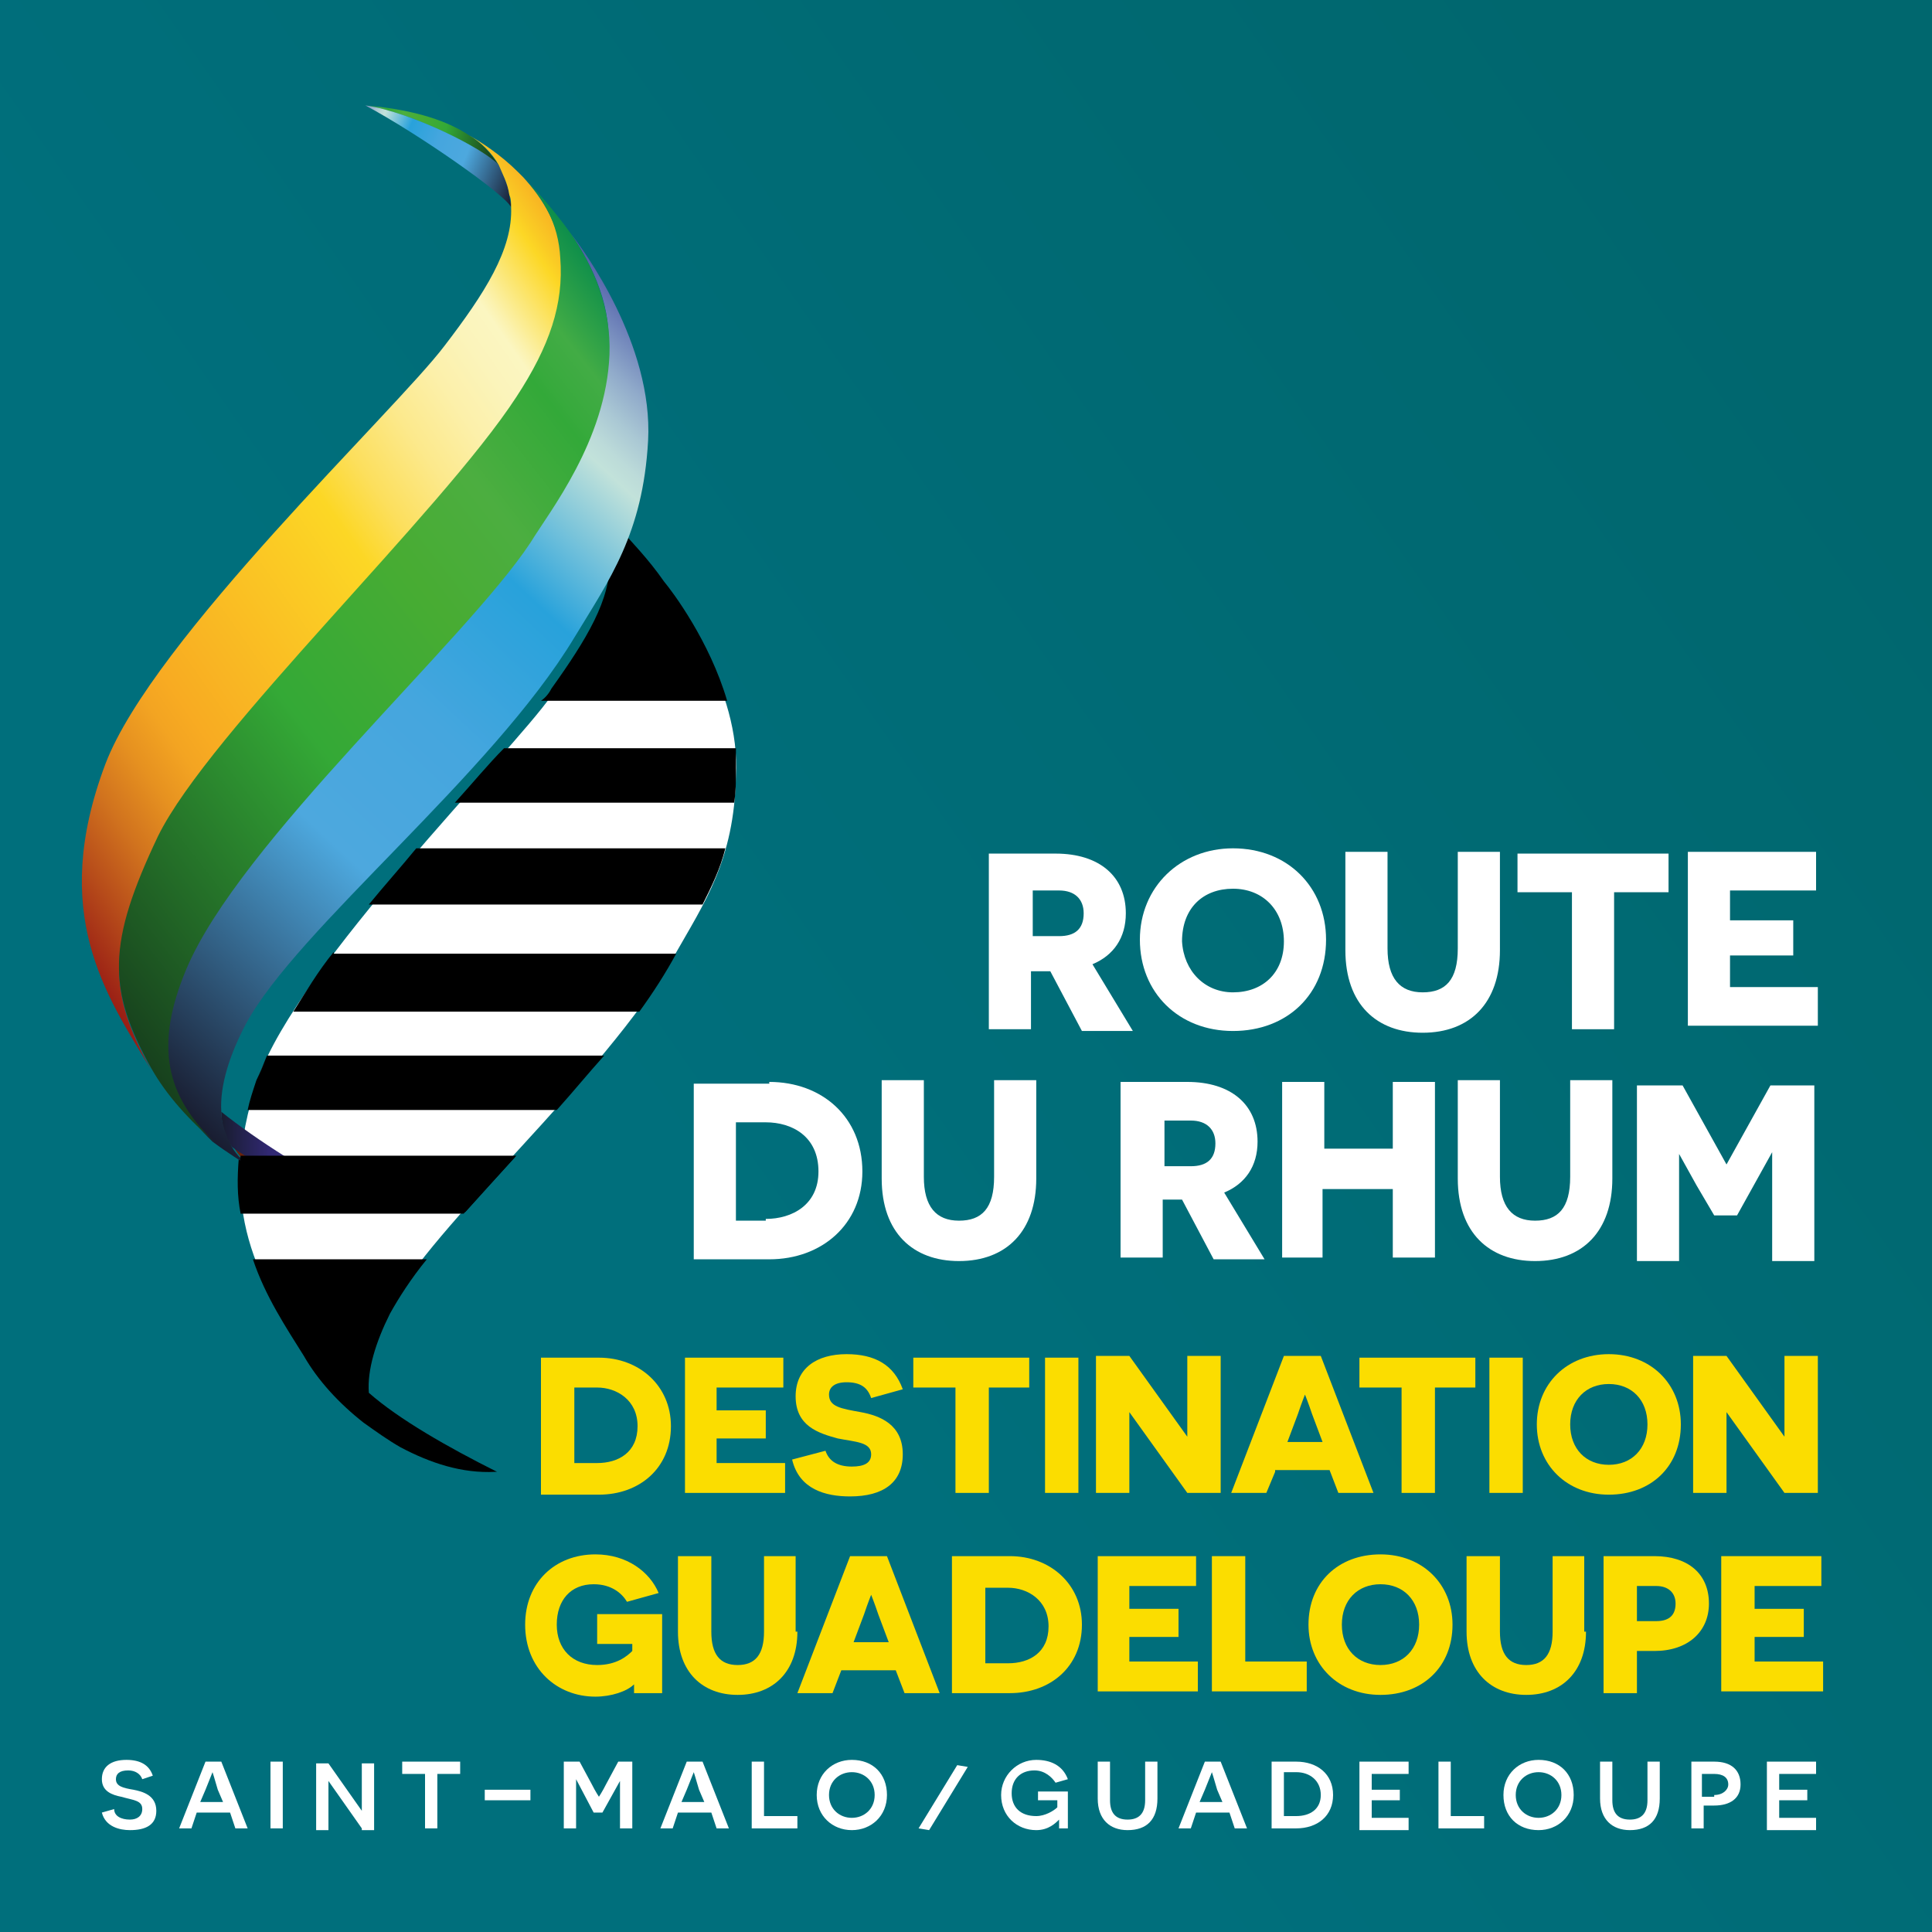 <?xml version="1.0" encoding="utf-8"?>
<!-- Generator: Adobe Illustrator 22.0.1, SVG Export Plug-In . SVG Version: 6.00 Build 0)  -->
<svg version="1.1" id="Calque_1" xmlns="http://www.w3.org/2000/svg" xmlns:xlink="http://www.w3.org/1999/xlink" x="0px" y="0px"
	 viewBox="0 0 110 110" style="enable-background:new 0 0 110 110;" xml:space="preserve">
<rect x="0" y="0" width="110" height="110" fill="#808080" stroke="none"/>
<style type="text/css">
	.st0{fill:url(#SVGID_1_);}
	.st1{fill:#FFFFFF;}
	.st2{fill:url(#SVGID_2_);}
	.st3{fill:url(#SVGID_3_);}
	.st4{fill:url(#SVGID_4_);}
	.st5{fill:url(#SVGID_5_);}
	.st6{fill:url(#SVGID_6_);}
	.st7{fill:url(#SVGID_7_);}
	.st8{fill:url(#SVGID_8_);}
	.st9{fill:#FBDD00;}
</style>
<g>
	<linearGradient id="SVGID_1_" gradientUnits="userSpaceOnUse" x1="-7.828" y1="99.004" x2="117.752" y2="11.072">
		<stop  offset="0.362" style="stop-color:#006F7C"/>
		<stop  offset="0.884" style="stop-color:#00676E"/>
	</linearGradient>
	<rect x="-0.1" class="st0" width="110.1" height="110.1"/>
	<path class="st1" d="M37.9,33.6c-0.9-1.3-1.9-2.3-2.5-2.9c-0.1-0.1-0.2-0.2-0.3-0.2c-0.9-0.8-1.8-1.5-2.5-1.8
		c-1.4-0.9-3.3-1.2-5.4-1.4c2.7,1.5,7.3,4.5,7.5,5.1v0c0.1,2.1-1.3,4.4-3.3,7.2C29.1,42.9,17,54.9,14.7,61.4
		C12.1,69,15,73.1,17.3,76.9c0.8,1.3,2,2.7,3.4,3.8c0,0,0,0,0,0c0.7,0.5,1.4,1,2.1,1.4c0,0,0,0,0,0c1.7,0.9,2.4,1.5,4.2,1.5
		c0,0,0.1,0,0.1,0c-2.8-1.4-5.5-3-7.3-4.4c-0.1-1.4,1.5-3,2.3-4.6c2.5-4.9,12.2-13.1,16.3-20.2c1.7-3,3.4-5.4,3.5-10.2
		C42.2,39.2,38.5,34.4,37.9,33.6z"/>
	<g>
		<path d="M19,54.2c-0.9,1.1-1.6,2.3-2.3,3.4h19.7c0.8-1.1,1.5-2.2,2.1-3.3c0,0,0,0,0,0H19z"/>
		<path d="M34.7,31.9L34.7,31.9c0.1,2.2-1.3,4.5-3.3,7.3c-0.1,0.2-0.3,0.5-0.6,0.7h10.6c-1-3.4-3.1-6.2-3.6-6.8
			c-0.9-1.3-1.9-2.3-2.5-3c-0.1-0.1-0.2-0.2-0.3-0.2c-0.9-0.9-1.8-1.5-2.5-1.8c-1.4-0.9-3.3-1.2-5.4-1.4
			C29.8,28.2,34.4,31.3,34.7,31.9z"/>
		<path d="M29.3,65.9H13.6c-0.1,1.2-0.1,2.2,0.1,3.2h12.7C27.3,68.1,28.3,67,29.3,65.9z"/>
		<path d="M25.9,45.7h15.9c0.1-0.6,0.1-1.2,0.1-1.8c0-0.4,0-0.9,0-1.3H28.7C27.8,43.5,26.9,44.6,25.9,45.7z"/>
		<path d="M15.2,60.1c-0.2,0.5-0.4,1-0.6,1.4c-0.2,0.6-0.4,1.2-0.5,1.7h17.6c0.9-1,1.8-2.1,2.7-3.1H15.2z"/>
		<path d="M22.2,74.8c0.5-0.9,1.2-2,2.1-3.1h-9.9c0.7,2.1,1.9,3.9,2.9,5.5c0.8,1.4,2,2.7,3.4,3.8c0,0,0,0,0,0c0.7,0.5,1.4,1,2.1,1.4
			c0,0,0,0,0,0c1.7,0.9,3.5,1.5,5.4,1.4c0,0,0.1,0,0.1,0c-2.8-1.4-5.6-3-7.3-4.5C20.9,78,21.4,76.4,22.2,74.8z"/>
		<path d="M23.7,48.3c-0.9,1.1-1.8,2.1-2.7,3.2h19c0.5-1,1-2,1.3-3.2H23.7z"/>
	</g>
	<g>
		<g>
			<linearGradient id="SVGID_2_" gradientUnits="userSpaceOnUse" x1="13.317" y1="66.869" x2="20.579" y2="66.869">
				<stop  offset="0" style="stop-color:#64200A"/>
				<stop  offset="0.566" style="stop-color:#AA3D17"/>
				<stop  offset="0.591" style="stop-color:#B34019"/>
				<stop  offset="0.7" style="stop-color:#D94B21"/>
				<stop  offset="0.758" style="stop-color:#E94F24"/>
				<stop  offset="1" style="stop-color:#F8AF3D"/>
			</linearGradient>
			<path class="st2" d="M13.3,65.3c1.6,1.2,5.6,3,7.3,3.1c-2.1,0-4.1-0.7-6-1.8c0,0,0,0,0,0C14,66.3,13.6,65.8,13.3,65.3z"/>
			<linearGradient id="SVGID_3_" gradientUnits="userSpaceOnUse" x1="28.2" y1="8.443" x2="20.834" y2="6.681">
				<stop  offset="0" style="stop-color:#17401D"/>
				<stop  offset="0.395" style="stop-color:#34A936"/>
				<stop  offset="0.606" style="stop-color:#48AC33"/>
				<stop  offset="0.731" style="stop-color:#4CAE40"/>
				<stop  offset="0.857" style="stop-color:#33A939"/>
				<stop  offset="0.873" style="stop-color:#38AA3D"/>
				<stop  offset="0.918" style="stop-color:#42AC45"/>
				<stop  offset="1" style="stop-color:#0D8E4B"/>
			</linearGradient>
			<path class="st3" d="M26.7,7.7c0.7,0.4,1.2,1,1.7,1.7c-0.9-0.9-4.9-3-7.6-3.4C23.1,6.2,25.2,6.7,26.7,7.7z"/>
			<linearGradient id="SVGID_4_" gradientUnits="userSpaceOnUse" x1="12.683" y1="65.867" x2="20.732" y2="65.867">
				<stop  offset="0" style="stop-color:#191D31"/>
				<stop  offset="0.33" style="stop-color:#312873"/>
				<stop  offset="0.394" style="stop-color:#322A75"/>
				<stop  offset="0.462" style="stop-color:#33307A"/>
				<stop  offset="0.532" style="stop-color:#353B84"/>
				<stop  offset="0.602" style="stop-color:#344C95"/>
				<stop  offset="0.672" style="stop-color:#3164AD"/>
				<stop  offset="0.676" style="stop-color:#3165AF"/>
				<stop  offset="0.835" style="stop-color:#BECEE3"/>
				<stop  offset="0.851" style="stop-color:#B6C4DB"/>
				<stop  offset="0.876" style="stop-color:#A1ABC5"/>
				<stop  offset="0.907" style="stop-color:#8385A3"/>
				<stop  offset="0.942" style="stop-color:#5D587A"/>
				<stop  offset="0.982" style="stop-color:#382C52"/>
				<stop  offset="1" style="stop-color:#281D44"/>
			</linearGradient>
			<path class="st4" d="M20.7,68.4c0,0-0.1,0-0.2,0c-1.6-0.1-5.7-1.9-7.3-3.1c-0.4-0.6-0.6-1.3-0.6-2C14.6,64.9,17.6,66.8,20.7,68.4
				z"/>
			<linearGradient id="SVGID_5_" gradientUnits="userSpaceOnUse" x1="29.499" y1="10.6" x2="19.966" y2="6.708">
				<stop  offset="0" style="stop-color:#191D31"/>
				<stop  offset="0.33" style="stop-color:#4DA8DE"/>
				<stop  offset="0.503" style="stop-color:#45A6DE"/>
				<stop  offset="0.676" style="stop-color:#28A2DB"/>
				<stop  offset="0.835" style="stop-color:#C2E2DA"/>
				<stop  offset="0.854" style="stop-color:#BCDBD9"/>
				<stop  offset="0.884" style="stop-color:#AAC8D4"/>
				<stop  offset="0.921" style="stop-color:#90AACA"/>
				<stop  offset="0.963" style="stop-color:#6D81B9"/>
				<stop  offset="1" style="stop-color:#4F5CA6"/>
			</linearGradient>
			<path class="st5" d="M29,11.1c0,0.2,0.1,0.5,0.1,0.7c-0.3-0.7-5.3-4.2-8.3-5.8c2.7,0.4,6.8,2.5,7.6,3.4
				C28.6,9.9,28.9,10.4,29,11.1z"/>
			<linearGradient id="SVGID_6_" gradientUnits="userSpaceOnUse" x1="-0.798" y1="47.107" x2="38.615" y2="19.509">
				<stop  offset="0" style="stop-color:#991D15"/>
				<stop  offset="2.371607e-03" style="stop-color:#9A1F15"/>
				<stop  offset="7.066327e-02" style="stop-color:#B74C1A"/>
				<stop  offset="0.134" style="stop-color:#D1731E"/>
				<stop  offset="0.192" style="stop-color:#E69120"/>
				<stop  offset="0.24" style="stop-color:#F3A422"/>
				<stop  offset="0.275" style="stop-color:#F8AB22"/>
				<stop  offset="0.549" style="stop-color:#FCD725"/>
				<stop  offset="0.608" style="stop-color:#FCDF5D"/>
				<stop  offset="0.679" style="stop-color:#FCE98C"/>
				<stop  offset="0.743" style="stop-color:#FCF0AA"/>
				<stop  offset="0.798" style="stop-color:#FBF4BB"/>
				<stop  offset="0.835" style="stop-color:#FBF6C1"/>
				<stop  offset="0.847" style="stop-color:#FBF2AF"/>
				<stop  offset="0.923" style="stop-color:#FCD725"/>
				<stop  offset="0.936" style="stop-color:#FACB24"/>
				<stop  offset="0.963" style="stop-color:#F8B523"/>
				<stop  offset="0.985" style="stop-color:#F7A722"/>
				<stop  offset="1" style="stop-color:#F6A122"/>
			</linearGradient>
			<path class="st6" d="M28.4,9.4c-0.4-0.7-1-1.3-1.7-1.7c0.7,0.4,1.8,1.1,2.8,2.1c0.1,0.1,0.2,0.2,0.3,0.3c1.1,1.2,2.1,2.8,2.2,4.7
				c0.1,2.6-0.7,4.9-2.5,7.9c-4.3,6.6-17.5,19.1-20.4,25c-3,6.1-3,8.7-0.5,13.2C6,56.6,2.8,52,6,43.5c2.7-7.1,16.5-20.1,19.3-23.8
				c2.3-3,3.9-5.5,3.8-7.9v0c0-0.2,0-0.5-0.1-0.7C28.9,10.4,28.6,9.9,28.4,9.4z"/>
			<linearGradient id="SVGID_7_" gradientUnits="userSpaceOnUse" x1="5.804" y1="59.025" x2="41.026" y2="21.254">
				<stop  offset="0" style="stop-color:#191D31"/>
				<stop  offset="0.33" style="stop-color:#4DA8DE"/>
				<stop  offset="0.503" style="stop-color:#45A6DE"/>
				<stop  offset="0.676" style="stop-color:#28A2DB"/>
				<stop  offset="0.835" style="stop-color:#C2E2DA"/>
				<stop  offset="0.854" style="stop-color:#BCDBD9"/>
				<stop  offset="0.884" style="stop-color:#AAC8D4"/>
				<stop  offset="0.921" style="stop-color:#90AACA"/>
				<stop  offset="0.963" style="stop-color:#6D81B9"/>
				<stop  offset="1" style="stop-color:#4F5CA6"/>
			</linearGradient>
			<path class="st7" d="M32.5,13.3c0.7,0.9,4.7,6.3,4.4,11.8c-0.3,5.3-2.2,7.9-4.2,11.2c-4.7,7.8-15.8,16.6-18.7,22
				c-0.9,1.7-1.5,3.5-1.4,5c0,0.7,0.3,1.4,0.6,2c0.3,0.5,0.7,0.9,1.3,1.3c-0.8-0.5-1.6-1-2.4-1.6c0,0,0,0,0,0
				c-2.8-2.7-3.5-5.6-1.7-9.9c3-7.2,16-18.7,19.7-24.3c1.1-1.7,4.3-5.8,4.5-10.7C34.9,17.6,33.8,15.2,32.5,13.3z"/>
			<linearGradient id="SVGID_8_" gradientUnits="userSpaceOnUse" x1="1.877" y1="52.449" x2="39.923" y2="22.724">
				<stop  offset="0" style="stop-color:#17401D"/>
				<stop  offset="0.395" style="stop-color:#34A936"/>
				<stop  offset="0.606" style="stop-color:#48AC33"/>
				<stop  offset="0.731" style="stop-color:#4CAE40"/>
				<stop  offset="0.857" style="stop-color:#33A939"/>
				<stop  offset="0.873" style="stop-color:#38AA3D"/>
				<stop  offset="0.918" style="stop-color:#42AC45"/>
				<stop  offset="1" style="stop-color:#0D8E4B"/>
			</linearGradient>
			<path class="st8" d="M32.5,13.3c1.3,1.9,2.3,4.2,2.2,6.9c-0.2,4.9-3.4,8.9-4.5,10.7C26.5,36.5,13.6,48,10.6,55.2
				c-1.8,4.3-1.2,7.2,1.7,9.9c-1.5-1.3-2.8-2.7-3.7-4.3C6.1,56.3,6.1,53.7,9,47.6c2.9-5.9,16.1-18.4,20.4-25
				c1.9-2.9,2.7-5.3,2.5-7.9c-0.1-2-1-3.5-2.2-4.7C30.4,10.7,31.5,11.9,32.5,13.3z"/>
		</g>
	</g>
	<path d="M29.4,65.8H13.7C13.6,67,13.6,68,13.8,69h12.7C27.4,68,28.4,66.9,29.4,65.8z"/>
	<g>
		<path class="st1" d="M59.8,55.3h-0.5h-0.6v3.3h-2.4v-10h3.8c2.5,0,4,1.3,4,3.4c0,1.4-0.7,2.4-1.9,2.9l2.3,3.8h-2.9L59.8,55.3z
			 M60.3,53.3c0.9,0,1.4-0.4,1.4-1.3c0-0.8-0.5-1.3-1.4-1.3h-1.5v2.6H60.3z"/>
		<path class="st1" d="M70.2,48.3c3.1,0,5.3,2.2,5.3,5.2c0,3.1-2.2,5.2-5.3,5.2c-3.1,0-5.3-2.2-5.3-5.2
			C64.9,50.5,67.2,48.3,70.2,48.3z M70.2,56.5c1.7,0,2.9-1.1,2.9-2.9c0-1.8-1.2-3-2.9-3c-1.7,0-2.9,1.1-2.9,3
			C67.4,55.3,68.6,56.5,70.2,56.5z"/>
		<path class="st1" d="M85.4,54.1c0,3-1.7,4.7-4.4,4.7c-2.6,0-4.4-1.6-4.4-4.7v-5.6h2.4V54c0,1.7,0.7,2.5,2,2.5c1.3,0,2-0.7,2-2.5
			v-5.5h2.4V54.1z"/>
		<path class="st1" d="M91.9,50.8v7.8h-2.4v-7.8h-3.1v-2.2H95v2.2H91.9z"/>
		<path class="st1" d="M96.1,48.5h7.3v2.2h-4.9v1.7h3.6v2h-3.6v1.8h5v2.2h-7.4V48.5z"/>
		<path class="st1" d="M43.8,61.6c3,0,5.3,2,5.3,5.1c0,3-2.3,5-5.3,5h-4.3v-10H43.8z M43.6,69.4c1.5,0,3-0.8,3-2.7
			c0-2-1.5-2.8-3-2.8h-1.7v5.6H43.6z"/>
		<path class="st1" d="M59,67.1c0,3-1.7,4.7-4.4,4.7c-2.6,0-4.4-1.6-4.4-4.7v-5.6h2.4v5.5c0,1.7,0.7,2.5,2,2.5c1.3,0,2-0.7,2-2.5
			v-5.5H59V67.1z"/>
		<path class="st1" d="M67.3,68.3h-0.5h-0.6v3.3h-2.4v-10h3.8c2.5,0,4,1.3,4,3.4c0,1.4-0.7,2.4-1.9,2.9l2.3,3.8h-2.9L67.3,68.3z
			 M67.8,66.4c0.9,0,1.4-0.4,1.4-1.3c0-0.8-0.5-1.3-1.4-1.3h-1.5v2.6H67.8z"/>
		<path class="st1" d="M79.2,67.7h-3.9v3.9H73v-10h2.4v3.8h3.9v-3.8h2.4v10h-2.4V67.7z"/>
		<path class="st1" d="M91.8,67.1c0,3-1.7,4.7-4.4,4.7c-2.6,0-4.4-1.6-4.4-4.7v-5.6h2.4v5.5c0,1.7,0.7,2.5,2,2.5c1.3,0,2-0.7,2-2.5
			v-5.5h2.4V67.1z"/>
		<path class="st1" d="M100.9,69.2c0-2.4,0-3.6,0-3.6h0c0,0-0.5,0.9-1,1.8l-1,1.8h-1.3l-1-1.7c-0.5-0.9-1-1.8-1-1.8h0
			c0,0,0,1.2,0,3.6v2.5h-2.4v-10h2.6l2.5,4.5h0l2.5-4.5h2.5v10h-2.4V69.2z"/>
	</g>
	<g>
		<g>
			<path class="st9" d="M34.1,77.3c2.3,0,4.1,1.6,4.1,3.9c0,2.4-1.8,3.9-4.1,3.9h-3.3v-7.8H34.1z M34,83.3c1.2,0,2.3-0.6,2.3-2.1
				c0-1.5-1.2-2.2-2.3-2.2h-1.3v4.3H34z"/>
			<path class="st9" d="M38.9,77.3h5.7V79h-3.8v1.3h2.8v1.6h-2.8v1.4h3.9V85h-5.7V77.3z"/>
			<path class="st9" d="M47,82.6c0.2,0.6,0.7,0.9,1.5,0.9c0.7,0,1.1-0.2,1.1-0.7c0-0.7-0.9-0.7-1.9-0.9c-1.1-0.3-2.4-0.7-2.4-2.4
				c0-1.6,1.2-2.4,2.9-2.4c1.6,0,2.7,0.6,3.2,2l-1.8,0.5c-0.2-0.6-0.6-0.9-1.4-0.9c-0.7,0-1,0.3-1,0.7c0,0.7,0.7,0.8,1.8,1
				c1.1,0.2,2.4,0.7,2.4,2.4c0,1.6-1.1,2.4-3,2.4c-1.4,0-2.9-0.4-3.3-2.1L47,82.6z"/>
			<path class="st9" d="M56.3,79v6h-1.9v-6h-2.4v-1.7h6.6V79H56.3z"/>
			<path class="st9" d="M59.5,77.3h1.9V85h-1.9V77.3z"/>
			<path class="st9" d="M64.3,80.4L64.3,80.4c0,0,0,1,0,2V85h-1.9v-7.8h1.9l3.3,4.6h0c0,0,0-1,0-1.9v-2.7h1.9V85h-1.9L64.3,80.4z"/>
			<path class="st9" d="M72.6,83.8L72.1,85h-2l3-7.8h2.1l3,7.8h-2l-0.5-1.3H72.6z M74.7,80.5c-0.2-0.6-0.4-1.1-0.4-1.1h0
				c0,0-0.2,0.5-0.4,1.1l-0.6,1.6h2L74.7,80.5z"/>
			<path class="st9" d="M81.7,79v6h-1.9v-6h-2.4v-1.7H84V79H81.7z"/>
			<path class="st9" d="M84.8,77.3h1.9V85h-1.9V77.3z"/>
			<path class="st9" d="M91.6,77.1c2.4,0,4.1,1.7,4.1,4c0,2.4-1.7,4-4.1,4c-2.4,0-4.1-1.7-4.1-4C87.5,78.8,89.2,77.1,91.6,77.1z
				 M91.6,83.4c1.3,0,2.2-0.9,2.2-2.3c0-1.4-0.9-2.3-2.2-2.3c-1.3,0-2.2,0.9-2.2,2.3C89.4,82.5,90.3,83.4,91.6,83.4z"/>
			<path class="st9" d="M98.3,80.4L98.3,80.4c0,0,0,1,0,2V85h-1.9v-7.8h1.9l3.3,4.6h0c0,0,0-1,0-1.9v-2.7h1.9V85h-1.9L98.3,80.4z"/>
			<path class="st9" d="M36.1,96.4c0-0.4,0-0.5,0-0.5h0c-0.4,0.4-1.3,0.7-2.2,0.7c-2.2,0-4-1.6-4-4.1c0-2.4,1.7-4,4-4
				c1.8,0,3.1,1,3.6,2.2l-1.8,0.5c-0.3-0.5-0.9-1-1.9-1c-1.3,0-2.1,0.9-2.1,2.3c0,1.4,0.9,2.3,2.3,2.3c1.1,0,1.7-0.5,2-0.8v-0.4h-2
				v-1.7h3.7v4.5H36.1z"/>
			<path class="st9" d="M45.4,92.9c0,2.3-1.4,3.6-3.4,3.6c-2,0-3.4-1.3-3.4-3.6v-4.3h1.9v4.3c0,1.3,0.5,1.9,1.5,1.9
				c1,0,1.5-0.6,1.5-1.9v-4.3h1.8V92.9z"/>
			<path class="st9" d="M47.9,95.1l-0.5,1.3h-2l3-7.8h2.1l3,7.8h-2l-0.5-1.3H47.9z M50,91.9c-0.2-0.6-0.4-1.1-0.4-1.1h0
				c0,0-0.2,0.5-0.4,1.1l-0.6,1.6h2L50,91.9z"/>
			<path class="st9" d="M57.5,88.6c2.3,0,4.1,1.6,4.1,3.9c0,2.4-1.8,3.9-4.1,3.9h-3.3v-7.8H57.5z M57.4,94.7c1.2,0,2.3-0.6,2.3-2.1
				c0-1.5-1.2-2.2-2.3-2.2h-1.3v4.3H57.4z"/>
			<path class="st9" d="M62.4,88.6h5.7v1.7h-3.8v1.3h2.8v1.6h-2.8v1.4h3.9v1.7h-5.7V88.6z"/>
			<path class="st9" d="M69,88.6h1.9v6h3.5v1.7H69V88.6z"/>
			<path class="st9" d="M78.6,88.5c2.4,0,4.1,1.7,4.1,4c0,2.4-1.7,4-4.1,4c-2.4,0-4.1-1.7-4.1-4C74.5,90.1,76.2,88.5,78.6,88.5z
				 M78.6,94.8c1.3,0,2.2-0.9,2.2-2.3c0-1.4-0.9-2.3-2.2-2.3c-1.3,0-2.2,0.9-2.2,2.3C76.4,93.9,77.3,94.8,78.6,94.8z"/>
			<path class="st9" d="M90.3,92.9c0,2.3-1.4,3.6-3.4,3.6c-2,0-3.4-1.3-3.4-3.6v-4.3h1.9v4.3c0,1.3,0.5,1.9,1.5,1.9
				c1,0,1.5-0.6,1.5-1.9v-4.3h1.8V92.9z"/>
			<path class="st9" d="M94.2,88.6c1.9,0,3.1,1,3.1,2.7c0,1.6-1.2,2.7-3.1,2.7h-1v2.4h-1.9v-7.8H94.2z M94.3,92.3
				c0.8,0,1.1-0.4,1.1-1c0-0.6-0.4-1-1.1-1h-1.1v2H94.3z"/>
			<path class="st9" d="M98,88.6h5.7v1.7h-3.8v1.3h2.8v1.6h-2.8v1.4h3.9v1.7H98V88.6z"/>
		</g>
	</g>
	<g>
		<path class="st1" d="M6.5,103c0,0.4,0.4,0.6,0.9,0.6c0.4,0,0.7-0.2,0.7-0.6c0-0.5-0.5-0.5-1.2-0.7c-0.5-0.1-1.1-0.3-1.1-1
			c0-0.7,0.5-1.1,1.4-1.1c0.8,0,1.3,0.3,1.5,0.9l-0.6,0.2c-0.1-0.3-0.4-0.5-0.8-0.5c-0.5,0-0.7,0.2-0.7,0.5c0,0.4,0.4,0.5,1,0.6
			c0.5,0.1,1.3,0.3,1.3,1.2c0,0.8-0.6,1.1-1.5,1.1c-0.6,0-1.4-0.2-1.6-1L6.5,103z"/>
		<path class="st1" d="M11.2,103.2l-0.3,0.9h-0.7l1.5-3.8h0.9l1.5,3.8h-0.7l-0.3-0.9H11.2z M12.4,101.9c-0.2-0.7-0.3-1-0.3-1h0
			l-0.4,1l-0.3,0.7h1.3L12.4,101.9z"/>
		<path class="st1" d="M15.4,100.3h0.7v3.8h-0.7V100.3z"/>
		<path class="st1" d="M20.6,104.1l-1.9-2.7h0c0,0,0,0.4,0,0.9v1.9h-0.7v-3.8h0.7l1.9,2.7h0c0,0,0-0.4,0-0.8v-1.9h0.7v3.8H20.6z"/>
		<path class="st1" d="M24.9,101v3.1h-0.7V101h-1.3v-0.7h3.3v0.7H24.9z"/>
		<path class="st1" d="M27.6,102.5v-0.6h2.6v0.6H27.6z"/>
		<path class="st1" d="M35.3,102.3l0-0.9h0l-1,1.8h-0.5l-1-1.9h0c0,0,0,0.6,0,0.9v1.9h-0.7v-3.8h0.9l0.7,1.3
			c0.2,0.4,0.4,0.7,0.4,0.7h0c0,0,0.2-0.3,0.4-0.7l0.7-1.3h0.8v3.8h-0.7V102.3z"/>
		<path class="st1" d="M38.6,103.2l-0.3,0.9h-0.7l1.5-3.8h0.9l1.5,3.8h-0.7l-0.3-0.9H38.6z M39.8,101.9c-0.2-0.7-0.3-1-0.3-1h0
			l-0.4,1l-0.3,0.7h1.3L39.8,101.9z"/>
		<path class="st1" d="M42.8,100.3h0.7v3.1h1.9v0.7h-2.6V100.3z"/>
		<path class="st1" d="M48.5,100.2c1.2,0,2,0.8,2,2c0,1.2-0.9,2-2,2c-1.1,0-2-0.8-2-2C46.5,101,47.4,100.2,48.5,100.2z M48.5,103.5
			c0.7,0,1.3-0.5,1.3-1.3c0-0.8-0.6-1.3-1.3-1.3c-0.7,0-1.3,0.5-1.3,1.3C47.2,103,47.8,103.5,48.5,103.5z"/>
		<path class="st1" d="M60.3,104.1c0-0.4,0-0.4,0-0.5h0c-0.2,0.2-0.6,0.6-1.3,0.6c-1.1,0-2-0.8-2-2c0-1.1,0.9-2,2-2
			c0.8,0,1.5,0.3,1.8,1.1l-0.7,0.2c-0.2-0.3-0.6-0.7-1.2-0.7c-0.8,0-1.3,0.5-1.3,1.3c0,0.8,0.5,1.3,1.4,1.3c0.5,0,1-0.3,1.2-0.5
			v-0.4h-1.1V102h1.7v2.1H60.3z"/>
		<path class="st1" d="M65.9,102.4c0,1.2-0.6,1.8-1.7,1.8c-1,0-1.7-0.6-1.7-1.8v-2.1h0.7v2.2c0,0.7,0.3,1.1,1,1.1c0.6,0,1-0.3,1-1.1
			v-2.2h0.7V102.4z"/>
		<path class="st1" d="M68.1,103.2l-0.3,0.9h-0.7l1.5-3.8h0.9l1.5,3.8h-0.7l-0.3-0.9H68.1z M69.3,101.9c-0.2-0.7-0.3-1-0.3-1h0
			l-0.4,1l-0.3,0.7h1.3L69.3,101.9z"/>
		<path class="st1" d="M73.8,100.3c1.2,0,2.1,0.7,2.1,1.9c0,1.2-0.9,1.9-2.1,1.9h-1.4v-3.8H73.8z M73.8,103.4c0.8,0,1.4-0.4,1.4-1.2
			c0-0.8-0.6-1.3-1.4-1.3h-0.7v2.5H73.8z"/>
		<path class="st1" d="M77.4,100.3h2.8v0.7h-2.1v0.9h1.6v0.6h-1.6v1h2.1v0.7h-2.8V100.3z"/>
		<path class="st1" d="M81.9,100.3h0.7v3.1h1.9v0.7h-2.6V100.3z"/>
		<path class="st1" d="M87.6,100.2c1.2,0,2,0.8,2,2c0,1.2-0.9,2-2,2c-1.2,0-2-0.8-2-2C85.6,101,86.5,100.2,87.6,100.2z M87.6,103.5
			c0.7,0,1.3-0.5,1.3-1.3c0-0.8-0.6-1.3-1.3-1.3c-0.7,0-1.3,0.5-1.3,1.3C86.3,103,86.9,103.5,87.6,103.5z"/>
		<path class="st1" d="M94.5,102.4c0,1.2-0.6,1.8-1.7,1.8c-1,0-1.7-0.6-1.7-1.8v-2.1h0.7v2.2c0,0.7,0.3,1.1,1,1.1c0.6,0,1-0.3,1-1.1
			v-2.2h0.7V102.4z"/>
		<path class="st1" d="M97.6,100.3c1,0,1.5,0.5,1.5,1.3c0,0.8-0.6,1.2-1.5,1.2h-0.6v1.3h-0.7v-3.8H97.6z M97.6,102.2
			c0.5,0,0.8-0.3,0.8-0.6c0-0.4-0.3-0.6-0.8-0.6h-0.7v1.3H97.6z"/>
		<path class="st1" d="M100.6,100.3h2.8v0.7h-2.1v0.9h1.6v0.6h-1.6v1h2.1v0.7h-2.8V100.3z"/>
	</g>
	<g>
		<path class="st1" d="M52.9,104.2l-0.6-0.1l2.2-3.6l0.6,0.1L52.9,104.2z"/>
	</g>
</g>
</svg>
